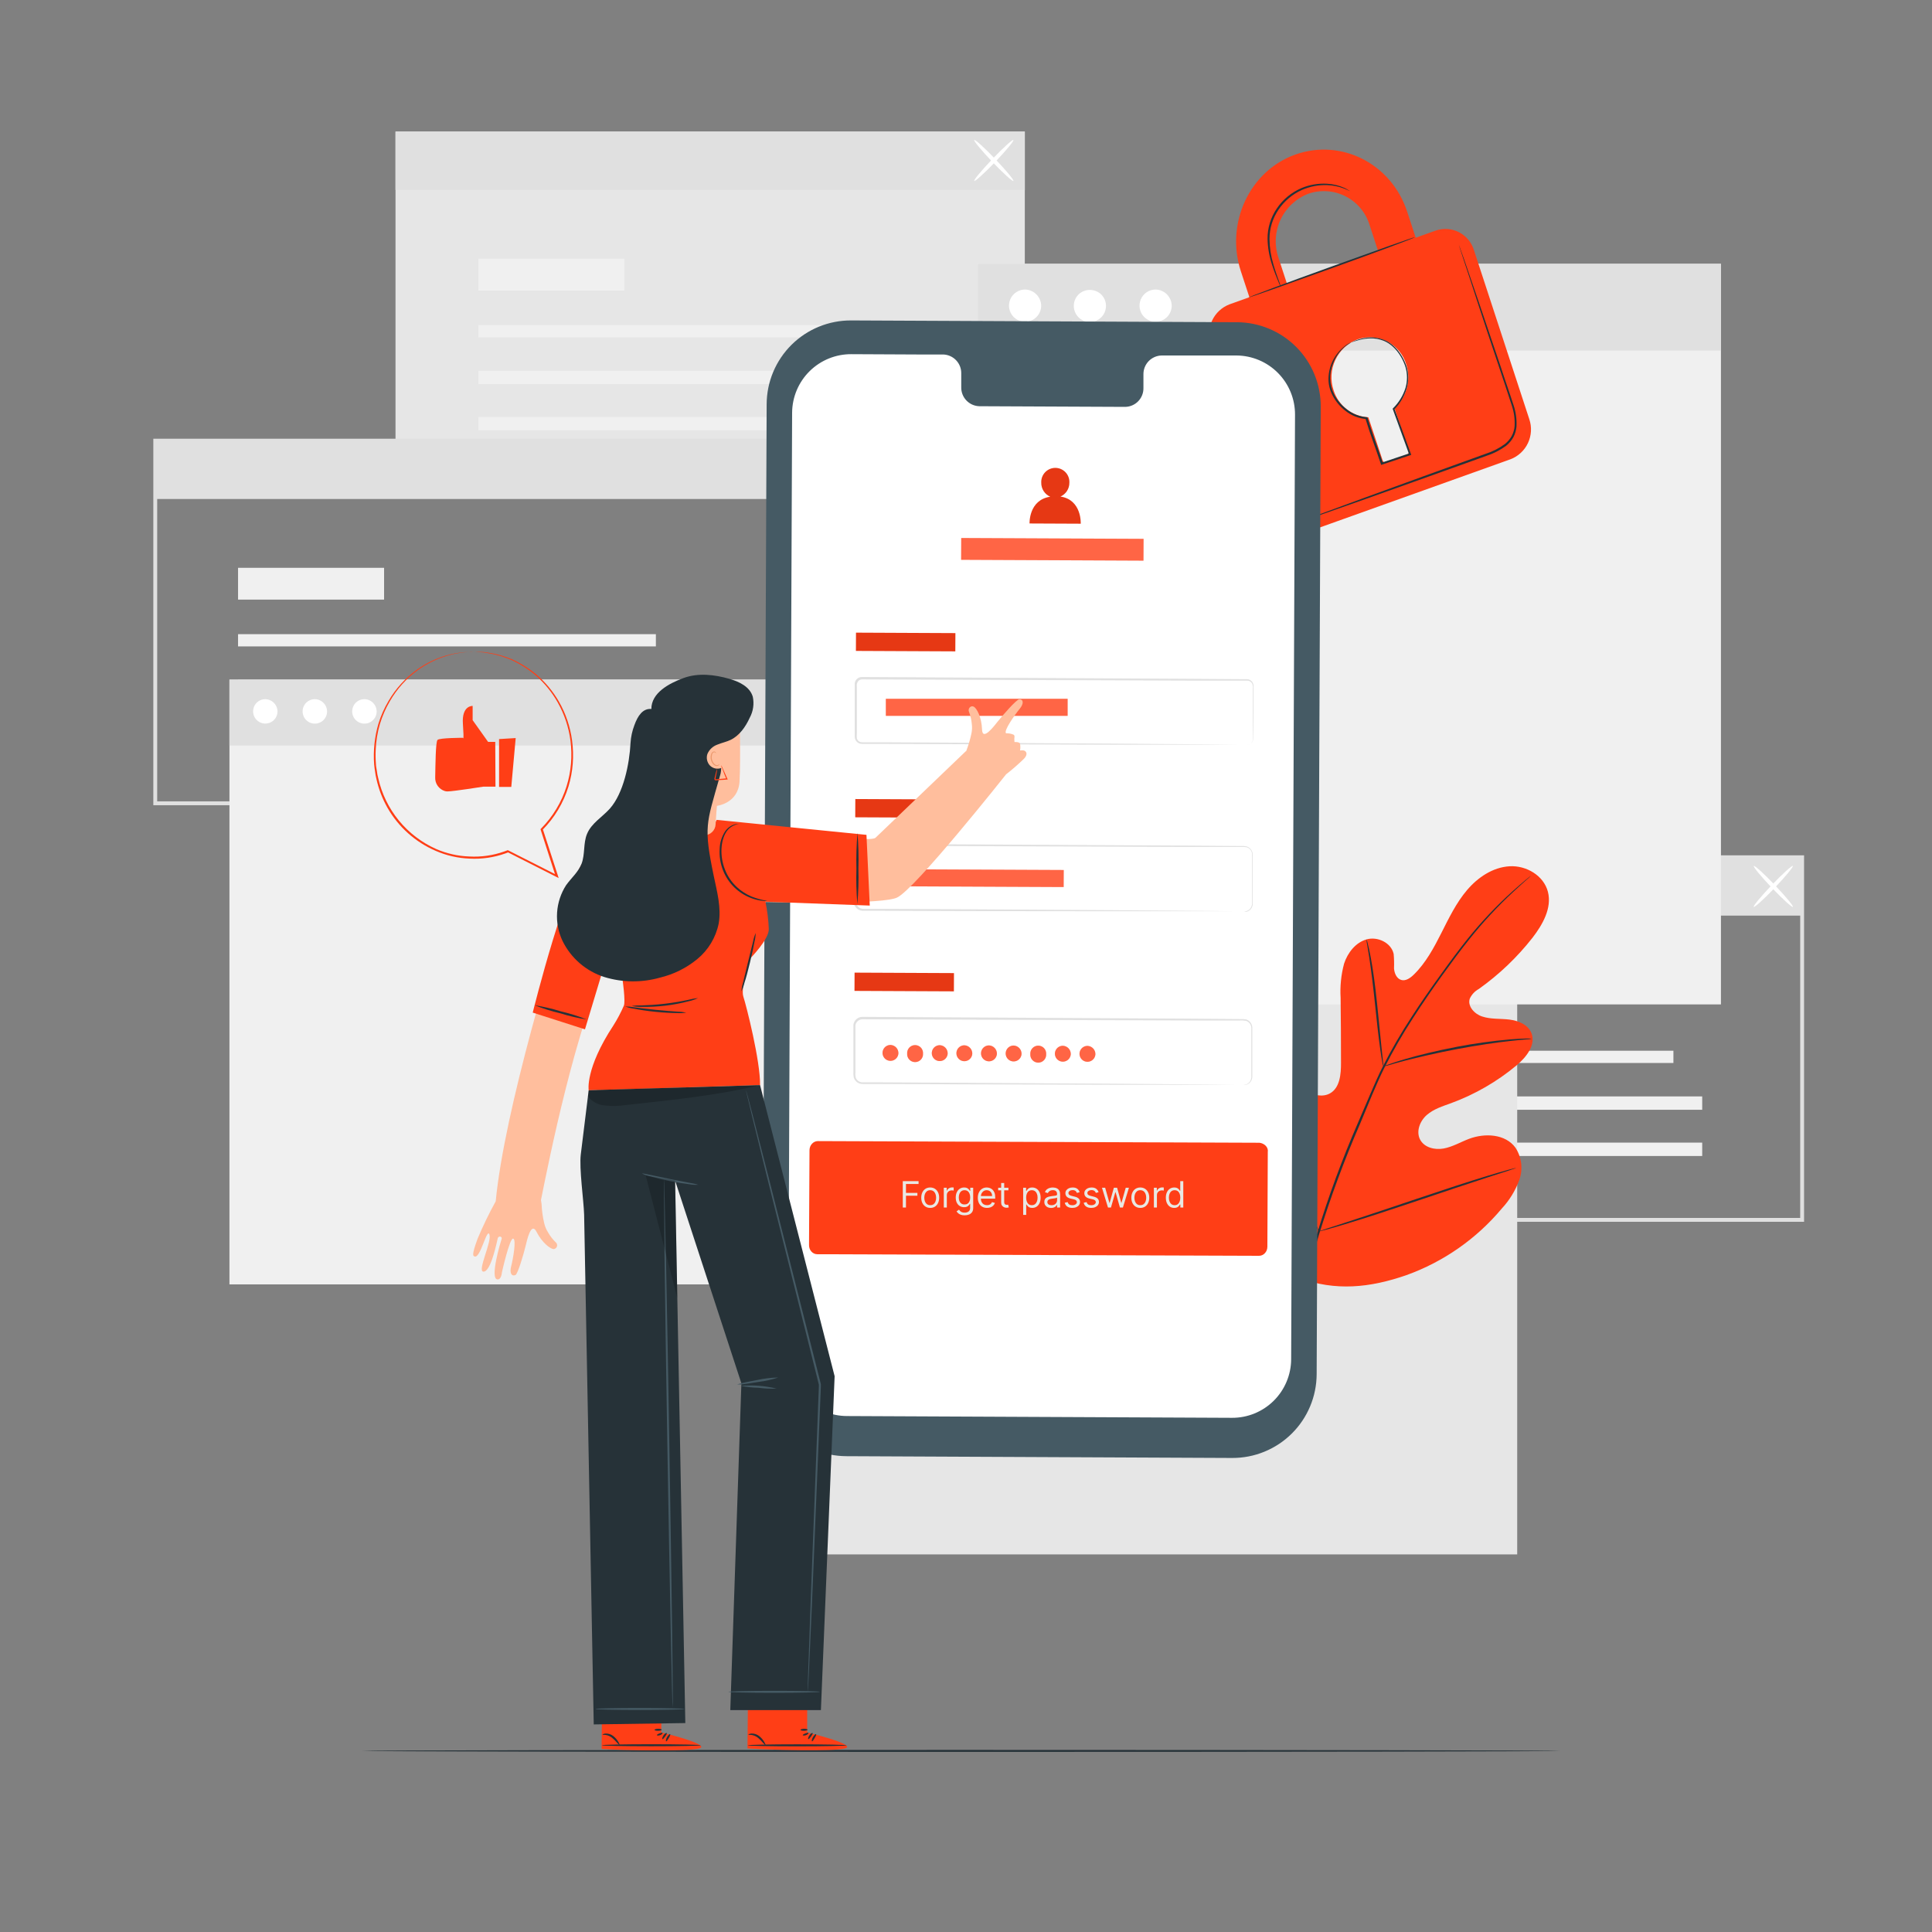 <svg width="320" height="320" viewBox="0 0 320 320" fill="none" xmlns="http://www.w3.org/2000/svg">
<rect x="0" y="0" width="320" height="320" fill="#808080" stroke="none"/>
<path d="M298.81 202.368H193.92V141.67H298.81V202.368ZM194.56 201.728H298.17V142.31H194.56V201.728Z" fill="#E0E0E0"/>
<path d="M277.171 174.035H207.968V176.064H277.171V174.035Z" fill="#F0F0F0"/>
<path d="M281.939 181.6H207.968V183.814H281.939V181.6Z" fill="#F0F0F0"/>
<path d="M281.939 189.254H207.968V191.469H281.939V189.254Z" fill="#F0F0F0"/>
<path d="M232.154 163.046H207.968V168.314H232.154V163.046Z" fill="#F0F0F0"/>
<path d="M298.49 141.99H194.259V151.654H298.49V141.99Z" fill="#E0E0E0"/>
<path d="M290.47 150.208C290.336 150.08 291.68 148.461 293.466 146.592C295.251 144.723 296.819 143.309 296.947 143.43C297.075 143.552 295.738 145.178 293.952 147.053C292.166 148.928 290.598 150.336 290.47 150.208Z" fill="white"/>
<path d="M296.96 150.208C296.832 150.336 295.27 148.928 293.478 147.053C291.686 145.178 290.349 143.558 290.483 143.43C290.618 143.302 292.173 144.71 293.965 146.592C295.757 148.474 297.082 150.08 296.96 150.208Z" fill="white"/>
<path d="M169.741 21.792H65.51V81.856H169.741V21.792Z" fill="#E6E6E6"/>
<path d="M148.429 53.843H79.226V55.872H148.429V53.843Z" fill="#F0F0F0"/>
<path d="M153.197 61.408H79.226V63.622H153.197V61.408Z" fill="#F0F0F0"/>
<path d="M153.197 69.062H79.226V71.277H153.197V69.062Z" fill="#F0F0F0"/>
<path d="M103.411 42.854H79.226V48.122H103.411V42.854Z" fill="#F0F0F0"/>
<path d="M169.741 21.792H65.51V31.456H169.741V21.792Z" fill="#E0E0E0"/>
<path d="M161.369 29.965C161.235 29.843 162.579 28.218 164.365 26.349C166.15 24.48 167.718 23.066 167.846 23.194C167.974 23.322 166.637 24.941 164.851 26.81C163.065 28.678 161.497 30.08 161.369 29.965Z" fill="white"/>
<path d="M167.846 29.965C167.718 30.093 166.157 28.685 164.365 26.81C162.573 24.934 161.235 23.322 161.37 23.194C161.504 23.066 163.059 24.474 164.851 26.349C166.643 28.224 167.981 29.843 167.846 29.965Z" fill="white"/>
<path d="M130.266 133.37H25.395V72.666H130.266V133.37ZM26.035 132.73H129.626V73.306H26.035V132.73Z" fill="#E0E0E0"/>
<path d="M108.633 105.037H39.43V107.066H108.633V105.037Z" fill="#F0F0F0"/>
<path d="M113.401 112.602H39.43V114.816H113.401V112.602Z" fill="#F0F0F0"/>
<path d="M113.401 120.256H39.43V122.47H113.401V120.256Z" fill="#F0F0F0"/>
<path d="M63.616 94.048H39.43V99.315H63.616V94.048Z" fill="#F0F0F0"/>
<path d="M129.945 72.986H25.715V82.65H129.945V72.986Z" fill="#E0E0E0"/>
<path d="M251.296 147.277H128.224V257.459H251.296V147.277Z" fill="#E6E6E6"/>
<path d="M134.413 112.57H38.003V212.736H134.413V112.57Z" fill="#F0F0F0"/>
<path d="M134.413 112.57H38.003V123.482H134.413V112.57Z" fill="#E0E0E0"/>
<path d="M45.965 117.914C45.947 118.309 45.814 118.691 45.581 119.012C45.349 119.332 45.027 119.578 44.656 119.717C44.285 119.856 43.882 119.884 43.496 119.796C43.109 119.708 42.758 119.509 42.484 119.223C42.21 118.937 42.026 118.576 41.955 118.187C41.884 117.797 41.929 117.395 42.084 117.031C42.239 116.666 42.498 116.356 42.829 116.137C43.159 115.919 43.546 115.802 43.942 115.802C44.49 115.815 45.01 116.045 45.389 116.44C45.768 116.836 45.975 117.366 45.965 117.914Z" fill="white"/>
<path d="M54.176 117.914C54.16 118.311 54.027 118.695 53.794 119.018C53.561 119.34 53.238 119.587 52.866 119.728C52.494 119.869 52.089 119.897 51.7 119.809C51.312 119.721 50.959 119.521 50.684 119.234C50.408 118.946 50.224 118.584 50.153 118.193C50.081 117.801 50.127 117.397 50.284 117.032C50.441 116.666 50.701 116.354 51.034 116.135C51.366 115.917 51.756 115.801 52.154 115.802C52.701 115.815 53.221 116.045 53.6 116.44C53.979 116.836 54.186 117.366 54.176 117.914Z" fill="white"/>
<path d="M62.387 117.914C62.371 118.311 62.238 118.695 62.005 119.018C61.772 119.34 61.45 119.587 61.077 119.728C60.705 119.869 60.3 119.897 59.912 119.809C59.524 119.721 59.17 119.521 58.895 119.234C58.62 118.946 58.435 118.584 58.364 118.193C58.293 117.801 58.339 117.397 58.495 117.032C58.652 116.666 58.913 116.354 59.245 116.135C59.578 115.917 59.967 115.801 60.365 115.802C60.913 115.815 61.433 116.045 61.812 116.44C62.191 116.836 62.398 117.366 62.387 117.914Z" fill="white"/>
<path d="M285.043 43.699H161.971V166.362H285.043V43.699Z" fill="#F0F0F0"/>
<path d="M285.043 43.699H161.971V58.067H285.043V43.699Z" fill="#E0E0E0"/>
<path d="M172.454 50.739C172.432 51.261 172.256 51.766 171.95 52.189C171.643 52.613 171.219 52.937 170.73 53.121C170.24 53.306 169.708 53.342 169.198 53.227C168.688 53.111 168.223 52.848 167.862 52.471C167.5 52.093 167.257 51.618 167.163 51.104C167.069 50.589 167.128 50.059 167.333 49.578C167.538 49.097 167.88 48.687 168.316 48.398C168.752 48.11 169.263 47.956 169.786 47.955C170.508 47.972 171.195 48.274 171.695 48.796C172.195 49.318 172.468 50.017 172.454 50.739Z" fill="white"/>
<path d="M182.483 48.858C182.838 49.243 183.071 49.724 183.155 50.241C183.238 50.758 183.167 51.288 182.951 51.766C182.735 52.243 182.384 52.646 181.94 52.925C181.497 53.204 180.981 53.346 180.458 53.334C179.934 53.321 179.426 53.155 178.996 52.856C178.566 52.557 178.233 52.138 178.04 51.651C177.846 51.164 177.8 50.632 177.908 50.119C178.015 49.606 178.271 49.136 178.643 48.768C179.165 48.272 179.862 48.002 180.582 48.019C181.301 48.036 181.985 48.337 182.483 48.858Z" fill="white"/>
<path d="M194.074 50.739C194.051 51.261 193.875 51.766 193.569 52.189C193.262 52.613 192.838 52.937 192.349 53.121C191.86 53.306 191.327 53.342 190.817 53.227C190.307 53.111 189.842 52.848 189.481 52.471C189.119 52.093 188.876 51.618 188.782 51.104C188.688 50.589 188.747 50.059 188.952 49.578C189.157 49.097 189.499 48.687 189.935 48.398C190.371 48.11 190.882 47.956 191.405 47.955C192.127 47.972 192.814 48.274 193.314 48.796C193.814 49.318 194.087 50.017 194.074 50.739Z" fill="white"/>
<path d="M258.458 290.003C258.458 290.093 214.016 290.17 159.213 290.17C104.41 290.17 59.949 290.093 59.949 290.003C59.949 289.914 104.384 289.837 159.213 289.837C214.042 289.837 258.458 289.92 258.458 290.003Z" fill="#263238"/>
<path d="M215.155 211.654C205.267 204.749 203.027 191.93 203.418 180.403C203.482 178.483 203.27 176.448 204.186 174.765C205.101 173.082 207.238 171.923 208.96 172.73C210.387 173.402 211.008 175.066 211.808 176.442C212.875 178.274 214.44 179.768 216.32 180.749C217.542 181.389 219.059 181.773 220.269 181.107C221.933 180.192 222.125 177.907 222.112 175.987C222.112 172.416 222.091 168.849 222.048 165.286C221.933 163.373 222.127 161.454 222.624 159.603C223.219 157.786 224.544 156.102 226.355 155.59C228.166 155.078 230.426 156.134 230.835 158.003C230.906 158.795 230.925 159.59 230.893 160.384C230.944 161.184 231.315 162.061 232.064 162.304C232.813 162.547 233.594 161.99 234.17 161.427C236.141 159.507 237.485 157.005 238.733 154.534C239.981 152.064 241.203 149.523 242.995 147.418C244.787 145.312 247.264 143.642 250.035 143.482C252.806 143.322 255.693 145.024 256.384 147.712C257.075 150.4 255.507 153.146 253.824 155.328C251.284 158.568 248.29 161.424 244.934 163.808C244.279 164.166 243.757 164.724 243.443 165.402C243.027 166.682 244.237 167.962 245.498 168.365C246.925 168.838 248.474 168.691 249.978 168.87C251.482 169.05 253.082 169.702 253.651 171.11C254.432 173.069 252.794 175.117 251.187 176.461C247.962 179.149 244.299 181.264 240.358 182.714C238.95 183.226 237.472 183.68 236.333 184.666C235.194 185.651 234.515 187.373 235.2 188.723C235.885 190.074 237.645 190.502 239.123 190.227C240.602 189.952 241.914 189.158 243.322 188.627C245.952 187.635 249.344 187.814 251.002 190.086C251.515 190.869 251.84 191.76 251.951 192.69C252.062 193.619 251.956 194.562 251.642 195.443C251.001 197.198 250.015 198.806 248.742 200.173C244.551 205.181 239.104 208.986 232.96 211.2C226.861 213.312 221.21 213.888 215.149 211.667" fill="#FF3E16"/>
<path d="M253.568 145.062C253.568 145.062 253.51 145.126 253.382 145.242L252.813 145.747C252.314 146.195 251.578 146.848 250.65 147.712C248.019 150.155 245.575 152.793 243.341 155.603C241.914 157.376 240.435 159.386 238.861 161.568C237.286 163.75 235.661 166.106 234.048 168.608C232.329 171.247 230.754 173.977 229.331 176.787C228.589 178.253 227.936 179.782 227.264 181.344L225.28 186.112C222.665 192.118 220.387 198.265 218.458 204.525C216.903 209.647 215.832 214.903 215.258 220.224C214.885 223.815 214.825 227.432 215.078 231.034C215.181 232.314 215.277 233.293 215.366 233.958C215.405 234.278 215.43 234.534 215.456 234.72V234.982C215.428 234.899 215.409 234.813 215.398 234.726C215.366 234.541 215.328 234.291 215.277 233.971C215.162 233.331 215.04 232.32 214.925 231.04C214.616 227.432 214.637 223.803 214.989 220.198C215.528 214.854 216.576 209.574 218.118 204.429C220.032 198.151 222.303 191.989 224.922 185.971L226.957 181.222C227.629 179.667 228.288 178.125 229.037 176.653C230.469 173.834 232.057 171.097 233.792 168.454C235.43 165.894 237.082 163.578 238.637 161.414C240.192 159.251 241.696 157.229 243.117 155.462C245.374 152.659 247.85 150.04 250.522 147.629C251.469 146.778 252.224 146.138 252.736 145.709L253.331 145.229C253.404 145.165 253.484 145.11 253.568 145.062Z" fill="#263238"/>
<path d="M229.12 176.64C229.03 176.376 228.967 176.104 228.934 175.827C228.832 175.296 228.717 174.547 228.582 173.574C228.307 171.654 228.026 169.024 227.725 166.112C227.424 163.2 227.085 160.563 226.803 158.662C226.656 157.715 226.528 156.954 226.438 156.422C226.368 156.151 226.332 155.871 226.33 155.59C226.44 155.847 226.519 156.115 226.566 156.39C226.707 156.915 226.867 157.67 227.046 158.624C227.411 160.544 227.77 163.155 228.07 166.074C228.371 168.992 228.627 171.552 228.826 173.542C228.922 174.438 229.005 175.2 229.069 175.808C229.119 176.082 229.136 176.362 229.12 176.64Z" fill="#263238"/>
<path d="M253.747 172.045C253.436 172.113 253.119 172.151 252.8 172.16C252.16 172.218 251.251 172.294 250.125 172.422C247.872 172.666 244.774 173.114 241.376 173.754C237.978 174.394 234.925 175.117 232.73 175.674C231.635 175.955 230.752 176.211 230.17 176.384C229.859 176.495 229.537 176.572 229.21 176.614C229.505 176.466 229.814 176.344 230.131 176.25C230.733 176.038 231.603 175.744 232.691 175.43C234.874 174.79 237.926 174.029 241.338 173.376C244.227 172.823 247.143 172.418 250.074 172.16C251.206 172.064 252.122 172.026 252.762 172.013C253.09 171.99 253.421 172.001 253.747 172.045Z" fill="#263238"/>
<path d="M218.432 203.981C218.364 203.888 218.308 203.787 218.266 203.68L217.843 202.79C217.478 202.016 216.986 200.87 216.397 199.469C215.206 196.653 213.69 192.71 212.077 188.333C210.464 183.955 208.979 180.013 207.853 177.165C207.302 175.782 206.848 174.65 206.509 173.805L206.15 172.89C206.101 172.784 206.066 172.672 206.048 172.557C206.116 172.649 206.172 172.751 206.214 172.858L206.637 173.747C206.995 174.522 207.494 175.667 208.083 177.069C209.274 179.885 210.79 183.827 212.403 188.205C214.016 192.582 215.501 196.525 216.627 199.373C217.178 200.755 217.632 201.888 217.965 202.733C218.112 203.098 218.234 203.373 218.33 203.648C218.379 203.754 218.414 203.866 218.432 203.981Z" fill="#263238"/>
<path d="M251.123 193.44C251.021 193.499 250.911 193.544 250.797 193.574L249.85 193.894L246.349 195.027C243.392 195.987 239.309 197.357 234.829 198.867C230.349 200.378 226.246 201.722 223.27 202.618C221.786 203.072 220.576 203.418 219.738 203.648L218.771 203.898C218.659 203.933 218.543 203.957 218.426 203.968C218.528 203.909 218.638 203.864 218.752 203.834L219.699 203.514L223.2 202.381C226.157 201.421 230.24 200.051 234.72 198.541C239.2 197.03 243.296 195.686 246.272 194.79C247.763 194.336 248.966 193.99 249.811 193.76L250.778 193.51C250.89 193.475 251.006 193.451 251.123 193.44Z" fill="#263238"/>
<path d="M237.786 38.195L234.49 39.373L233.075 35.066C230.477 27.123 222.195 22.906 214.586 25.587C206.976 28.269 202.925 36.979 205.523 44.922L206.938 49.229L203.629 50.413C202.367 50.902 201.342 51.859 200.768 53.084C200.193 54.309 200.113 55.709 200.544 56.992L209.715 85.018C209.906 85.653 210.222 86.243 210.645 86.754C211.068 87.264 211.589 87.684 212.178 87.989C212.766 88.294 213.41 88.478 214.071 88.529C214.732 88.581 215.397 88.499 216.026 88.288L250.182 76.07C251.461 75.582 252.5 74.617 253.081 73.378C253.662 72.139 253.741 70.723 253.299 69.427L244.122 41.402C243.926 40.768 243.605 40.181 243.178 39.674C242.751 39.168 242.226 38.752 241.634 38.453C241.043 38.154 240.397 37.977 239.736 37.932C239.075 37.888 238.412 37.977 237.786 38.195ZM211.75 42.675C211.05 40.61 211.176 38.354 212.101 36.379C213.027 34.405 214.681 32.865 216.717 32.083C217.722 31.739 218.786 31.601 219.846 31.678C220.905 31.754 221.939 32.043 222.884 32.527C223.83 33.012 224.668 33.682 225.349 34.497C226.03 35.313 226.54 36.257 226.848 37.274L228.256 41.581L213.158 46.982L211.75 42.675ZM230.95 67.546L233.293 74.701C233.336 74.844 233.322 74.999 233.254 75.132C233.186 75.266 233.069 75.368 232.928 75.418L229.645 76.589C229.514 76.625 229.374 76.609 229.255 76.545C229.136 76.48 229.046 76.372 229.005 76.243L226.643 69.12C225.341 69.049 224.092 68.582 223.062 67.781C222.033 66.981 221.272 65.885 220.883 64.64C220.327 62.995 220.428 61.197 221.167 59.625C221.905 58.053 223.223 56.827 224.845 56.205C225.645 55.931 226.493 55.822 227.337 55.883C228.181 55.944 229.004 56.174 229.757 56.56C230.51 56.945 231.178 57.479 231.721 58.128C232.263 58.778 232.669 59.529 232.915 60.339C233.327 61.603 233.361 62.961 233.013 64.244C232.665 65.527 231.951 66.681 230.957 67.565L230.95 67.546Z" fill="#FF3E16"/>
<path d="M234.342 39.296C234.342 39.386 228.23 41.683 220.627 44.416C213.024 47.149 206.822 49.344 206.79 49.28C206.758 49.216 212.902 46.899 220.512 44.16C228.122 41.421 234.31 39.213 234.342 39.296Z" fill="#263238"/>
<path d="M241.6 40.474C241.628 40.529 241.652 40.587 241.67 40.646C241.722 40.774 241.779 40.941 241.856 41.146C242.022 41.613 242.253 42.259 242.541 43.066L244.998 50.221C246.022 53.254 247.245 56.851 248.602 60.845C249.242 62.848 249.997 64.934 250.701 67.13C251.078 68.261 251.24 69.452 251.181 70.643C251.127 71.263 250.95 71.865 250.662 72.416C250.355 72.965 249.944 73.45 249.453 73.843C248.464 74.565 247.367 75.124 246.202 75.501L242.906 76.685L236.666 78.918L226.099 82.682L218.963 85.19L217.043 85.83L216.531 85.997C216.476 86.021 216.418 86.036 216.358 86.042C216.358 86.042 216.41 86.042 216.518 85.965L217.018 85.766L218.938 85.043L226.035 82.432L236.582 78.592L242.81 76.339L246.106 75.149C247.237 74.788 248.303 74.245 249.261 73.542C249.718 73.177 250.1 72.728 250.387 72.218C250.658 71.708 250.822 71.148 250.867 70.573C250.926 69.425 250.77 68.277 250.406 67.187C249.715 65.011 248.986 62.906 248.326 60.902C246.995 56.902 245.766 53.293 244.794 50.259C243.821 47.226 243.002 44.787 242.438 43.072C242.17 42.234 241.965 41.581 241.798 41.107L241.645 40.595C241.625 40.556 241.61 40.516 241.6 40.474Z" fill="#263238"/>
<path d="M223.578 31.648C223.578 31.648 223.238 31.482 222.611 31.226C221.717 30.882 220.772 30.692 219.814 30.662C218.395 30.614 216.983 30.88 215.68 31.443C214.095 32.144 212.74 33.278 211.77 34.714C210.793 36.146 210.269 37.838 210.266 39.571C210.279 40.992 210.494 42.403 210.906 43.763C211.238 44.928 211.584 45.856 211.814 46.502C211.95 46.831 212.062 47.169 212.147 47.514C211.965 47.207 211.813 46.883 211.693 46.547C211.43 45.907 211.053 44.998 210.682 43.827C210.226 42.453 209.978 41.019 209.946 39.571C209.929 37.772 210.465 36.012 211.482 34.528C212.485 33.039 213.896 31.871 215.546 31.162C216.89 30.596 218.346 30.346 219.802 30.432C220.78 30.482 221.74 30.71 222.637 31.104C222.876 31.215 223.107 31.343 223.328 31.488C223.419 31.528 223.503 31.582 223.578 31.648Z" fill="#263238"/>
<path d="M223.872 56.691C223.974 56.629 224.081 56.576 224.192 56.531C224.512 56.387 224.844 56.269 225.184 56.179C225.723 56.02 226.28 55.925 226.842 55.898C227.606 55.856 228.37 55.972 229.088 56.237C230.726 56.813 232.23 58.483 232.973 60.717C233.329 61.916 233.329 63.192 232.973 64.39C232.578 65.691 231.87 66.876 230.912 67.84L230.95 67.667C231.802 70.003 232.73 72.538 233.69 75.181L233.747 75.341L233.587 75.398L232.122 75.885L228.922 76.954L228.762 77.005L228.71 76.845C227.834 74.195 226.874 71.725 226.15 69.299L226.291 69.408C225.04 69.304 223.847 68.835 222.861 68.058C221.968 67.37 221.237 66.497 220.717 65.498C220.248 64.612 220.014 63.62 220.038 62.618C220.068 61.593 220.324 60.588 220.787 59.674C221.251 58.76 221.911 57.96 222.72 57.331C223.053 57.061 223.427 56.845 223.827 56.691C223.466 56.906 223.115 57.139 222.778 57.389C221.889 58.141 221.208 59.108 220.8 60.198C220.45 61.021 220.286 61.91 220.32 62.803C220.355 63.696 220.586 64.57 220.998 65.363C221.51 66.324 222.224 67.163 223.091 67.821C224.032 68.559 225.169 69.004 226.362 69.101H226.47L226.502 69.197C227.206 71.578 228.173 74.067 229.062 76.73L228.851 76.627L232.051 75.558L233.51 75.066L233.408 75.283C232.454 72.64 231.533 70.099 230.688 67.763V67.667L230.765 67.59C231.695 66.666 232.389 65.531 232.787 64.282C233.127 63.135 233.127 61.915 232.787 60.768C232.09 58.618 230.65 56.986 229.088 56.41C228.397 56.143 227.659 56.019 226.918 56.045C226.366 56.057 225.816 56.133 225.28 56.269C224.326 56.506 223.878 56.723 223.872 56.691Z" fill="#263238"/>
<path d="M204.09 241.485L140.16 241.19C136.468 241.17 132.935 239.685 130.337 237.062C127.739 234.439 126.289 230.892 126.304 227.2L126.982 66.938C126.99 65.109 127.358 63.299 128.065 61.612C128.773 59.925 129.805 58.394 131.105 57.107C132.404 55.819 133.944 54.801 135.637 54.109C137.331 53.417 139.144 53.066 140.973 53.075L204.896 53.37C208.588 53.388 212.121 54.871 214.721 57.493C217.32 60.115 218.772 63.662 218.758 67.354L218.08 227.61C218.072 229.439 217.705 231.25 216.997 232.937C216.29 234.625 215.258 236.156 213.958 237.445C212.659 238.733 211.119 239.753 209.426 240.446C207.733 241.139 205.919 241.492 204.09 241.485Z" fill="#455A64"/>
<path d="M204.8 58.88H192.41C192.005 58.888 191.606 58.975 191.236 59.136C190.865 59.298 190.53 59.531 190.249 59.822C189.969 60.113 189.749 60.457 189.601 60.834C189.453 61.21 189.381 61.612 189.389 62.016V64.262C189.396 64.666 189.324 65.068 189.176 65.444C189.029 65.82 188.808 66.163 188.528 66.454C188.247 66.745 187.912 66.977 187.541 67.138C187.171 67.299 186.772 67.385 186.368 67.392L162.214 67.283C161.397 67.261 160.622 66.916 160.059 66.323C159.497 65.731 159.192 64.939 159.213 64.122V61.875C159.233 61.059 158.93 60.268 158.368 59.676C157.807 59.083 157.033 58.737 156.218 58.714H151.859L141.011 58.662C138.431 58.647 135.95 59.655 134.111 61.465C132.272 63.275 131.225 65.74 131.2 68.32L130.56 224.749C130.554 226.029 130.8 227.297 131.285 228.482C131.769 229.667 132.482 230.745 133.383 231.654C134.284 232.564 135.355 233.286 136.536 233.782C137.716 234.277 138.982 234.535 140.262 234.541L204.058 234.835C205.338 234.841 206.608 234.595 207.793 234.11C208.979 233.625 210.058 232.912 210.968 232.01C211.877 231.109 212.601 230.037 213.096 228.856C213.592 227.674 213.85 226.407 213.856 225.126L214.496 68.698C214.511 66.11 213.499 63.623 211.68 61.782C209.862 59.941 207.387 58.897 204.8 58.88Z" fill="white"/>
<path d="M208.526 208L135.362 207.74C134.602 207.74 133.99 207.059 134 206.232L134.079 190.508C134.079 189.697 134.701 189 135.461 189L208.624 189.276C209.045 189.336 209.422 189.527 209.676 189.809C209.93 190.092 210.041 190.444 209.986 190.792L209.917 206.5C209.917 207.335 209.286 208.008 208.526 208Z" fill="#FF3E16"/>
<path d="M149.528 200V195.636H152.145V196.105H150.057V197.58H151.949V198.048H150.057V200H149.528ZM154.071 200.068C153.776 200.068 153.516 199.998 153.293 199.857C153.072 199.717 152.898 199.52 152.773 199.267C152.65 199.014 152.588 198.719 152.588 198.381C152.588 198.04 152.65 197.742 152.773 197.488C152.898 197.234 153.072 197.036 153.293 196.896C153.516 196.755 153.776 196.685 154.071 196.685C154.366 196.685 154.625 196.755 154.847 196.896C155.07 197.036 155.243 197.234 155.366 197.488C155.491 197.742 155.554 198.04 155.554 198.381C155.554 198.719 155.491 199.014 155.366 199.267C155.243 199.52 155.07 199.717 154.847 199.857C154.625 199.998 154.366 200.068 154.071 200.068ZM154.071 199.616C154.295 199.616 154.48 199.559 154.625 199.444C154.77 199.329 154.877 199.178 154.947 198.99C155.016 198.803 155.051 198.599 155.051 198.381C155.051 198.162 155.016 197.958 154.947 197.769C154.877 197.58 154.77 197.428 154.625 197.311C154.48 197.195 154.295 197.136 154.071 197.136C153.847 197.136 153.662 197.195 153.517 197.311C153.372 197.428 153.265 197.58 153.195 197.769C153.126 197.958 153.091 198.162 153.091 198.381C153.091 198.599 153.126 198.803 153.195 198.99C153.265 199.178 153.372 199.329 153.517 199.444C153.662 199.559 153.847 199.616 154.071 199.616ZM156.322 200V196.727H156.807V197.222H156.841C156.901 197.06 157.009 196.928 157.165 196.827C157.322 196.727 157.498 196.676 157.694 196.676C157.731 196.676 157.777 196.677 157.832 196.678C157.888 196.68 157.93 196.682 157.958 196.685V197.196C157.941 197.192 157.902 197.185 157.841 197.177C157.781 197.167 157.718 197.162 157.651 197.162C157.492 197.162 157.35 197.195 157.225 197.262C157.101 197.327 157.003 197.418 156.931 197.535C156.86 197.65 156.824 197.781 156.824 197.929V200H156.322ZM159.775 201.295C159.532 201.295 159.324 201.264 159.149 201.202C158.974 201.141 158.829 201.06 158.712 200.959C158.597 200.859 158.506 200.753 158.437 200.639L158.838 200.358C158.883 200.418 158.941 200.486 159.01 200.562C159.08 200.641 159.175 200.708 159.296 200.765C159.418 200.823 159.578 200.852 159.775 200.852C160.04 200.852 160.258 200.788 160.43 200.661C160.601 200.533 160.687 200.332 160.687 200.06V199.395H160.645C160.608 199.455 160.555 199.528 160.487 199.616C160.42 199.703 160.324 199.781 160.197 199.849C160.072 199.915 159.903 199.949 159.69 199.949C159.426 199.949 159.189 199.886 158.979 199.761C158.77 199.636 158.604 199.455 158.482 199.216C158.361 198.977 158.301 198.687 158.301 198.347C158.301 198.011 158.36 197.719 158.478 197.471C158.596 197.221 158.76 197.028 158.97 196.891C159.18 196.754 159.423 196.685 159.699 196.685C159.912 196.685 160.081 196.72 160.206 196.791C160.332 196.861 160.429 196.94 160.496 197.03C160.564 197.118 160.616 197.19 160.653 197.247H160.704V196.727H161.19V200.094C161.19 200.375 161.126 200.604 160.998 200.78C160.872 200.957 160.702 201.087 160.487 201.17C160.274 201.254 160.037 201.295 159.775 201.295ZM159.758 199.497C159.96 199.497 160.131 199.451 160.27 199.359C160.409 199.266 160.515 199.134 160.587 198.96C160.66 198.787 160.696 198.58 160.696 198.338C160.696 198.102 160.66 197.894 160.589 197.714C160.518 197.533 160.413 197.392 160.274 197.29C160.135 197.187 159.963 197.136 159.758 197.136C159.545 197.136 159.368 197.19 159.226 197.298C159.085 197.406 158.979 197.551 158.908 197.733C158.839 197.915 158.804 198.116 158.804 198.338C158.804 198.565 158.839 198.766 158.91 198.941C158.983 199.114 159.089 199.251 159.23 199.35C159.372 199.448 159.548 199.497 159.758 199.497ZM163.483 200.068C163.167 200.068 162.895 199.999 162.667 199.859C162.439 199.719 162.264 199.523 162.14 199.271C162.018 199.018 161.957 198.724 161.957 198.389C161.957 198.054 162.018 197.759 162.14 197.503C162.264 197.246 162.436 197.045 162.656 196.902C162.878 196.757 163.136 196.685 163.432 196.685C163.602 196.685 163.77 196.713 163.937 196.77C164.103 196.827 164.254 196.919 164.39 197.047C164.527 197.173 164.635 197.341 164.716 197.55C164.797 197.759 164.838 198.016 164.838 198.321V198.534H162.315V198.099H164.327C164.327 197.915 164.29 197.75 164.216 197.605C164.143 197.46 164.04 197.346 163.905 197.262C163.771 197.178 163.613 197.136 163.432 197.136C163.231 197.136 163.058 197.186 162.912 197.286C162.767 197.384 162.655 197.511 162.577 197.669C162.499 197.827 162.46 197.996 162.46 198.176V198.466C162.46 198.713 162.503 198.923 162.588 199.094C162.675 199.265 162.795 199.395 162.948 199.484C163.101 199.572 163.28 199.616 163.483 199.616C163.615 199.616 163.734 199.598 163.841 199.561C163.949 199.523 164.042 199.466 164.12 199.391C164.198 199.314 164.258 199.219 164.301 199.105L164.787 199.241C164.736 199.406 164.65 199.551 164.529 199.676C164.408 199.8 164.259 199.896 164.081 199.966C163.904 200.034 163.704 200.068 163.483 200.068ZM167.026 196.727V197.153H165.33V196.727H167.026ZM165.824 195.943H166.327V199.062C166.327 199.205 166.348 199.311 166.389 199.382C166.432 199.452 166.486 199.499 166.551 199.523C166.618 199.545 166.688 199.557 166.762 199.557C166.817 199.557 166.863 199.554 166.898 199.548C166.934 199.541 166.962 199.536 166.983 199.531L167.086 199.983C167.052 199.996 167.004 200.009 166.943 200.021C166.882 200.036 166.805 200.043 166.711 200.043C166.569 200.043 166.43 200.012 166.293 199.951C166.158 199.89 166.046 199.797 165.956 199.672C165.868 199.547 165.824 199.389 165.824 199.199V195.943ZM169.47 201.227V196.727H169.956V197.247H170.015C170.052 197.19 170.104 197.118 170.169 197.03C170.236 196.94 170.331 196.861 170.454 196.791C170.579 196.72 170.748 196.685 170.961 196.685C171.237 196.685 171.48 196.754 171.69 196.891C171.9 197.029 172.064 197.224 172.182 197.477C172.3 197.73 172.359 198.028 172.359 198.372C172.359 198.719 172.3 199.019 172.182 199.273C172.064 199.526 171.901 199.722 171.692 199.862C171.483 199.999 171.243 200.068 170.97 200.068C170.76 200.068 170.591 200.033 170.465 199.964C170.339 199.893 170.241 199.812 170.173 199.723C170.105 199.632 170.052 199.557 170.015 199.497H169.973V201.227H169.47ZM169.964 198.364C169.964 198.611 170.001 198.829 170.073 199.018C170.145 199.205 170.251 199.352 170.39 199.459C170.53 199.564 170.7 199.616 170.902 199.616C171.112 199.616 171.287 199.561 171.428 199.45C171.57 199.338 171.677 199.187 171.748 198.999C171.82 198.808 171.856 198.597 171.856 198.364C171.856 198.134 171.821 197.926 171.75 197.741C171.68 197.555 171.574 197.408 171.432 197.3C171.292 197.191 171.115 197.136 170.902 197.136C170.697 197.136 170.525 197.188 170.386 197.292C170.247 197.394 170.142 197.538 170.071 197.722C170 197.906 169.964 198.119 169.964 198.364ZM174.089 200.077C173.882 200.077 173.694 200.038 173.525 199.96C173.356 199.88 173.221 199.766 173.122 199.616C173.023 199.466 172.973 199.284 172.973 199.071C172.973 198.884 173.01 198.732 173.084 198.615C173.157 198.497 173.256 198.405 173.38 198.338C173.503 198.271 173.64 198.222 173.789 198.189C173.939 198.155 174.091 198.128 174.243 198.108C174.442 198.082 174.603 198.063 174.726 198.05C174.851 198.036 174.942 198.013 174.999 197.98C175.057 197.947 175.086 197.891 175.086 197.81V197.793C175.086 197.582 175.029 197.419 174.914 197.303C174.8 197.186 174.628 197.128 174.396 197.128C174.156 197.128 173.968 197.18 173.831 197.286C173.695 197.391 173.599 197.503 173.544 197.622L173.067 197.452C173.152 197.253 173.265 197.098 173.407 196.987C173.551 196.875 173.707 196.797 173.876 196.753C174.047 196.707 174.214 196.685 174.379 196.685C174.484 196.685 174.605 196.697 174.741 196.723C174.879 196.747 175.012 196.798 175.14 196.874C175.269 196.951 175.376 197.067 175.461 197.222C175.547 197.376 175.589 197.584 175.589 197.844V200H175.086V199.557H175.061C175.027 199.628 174.97 199.704 174.89 199.785C174.811 199.866 174.705 199.935 174.573 199.991C174.441 200.048 174.28 200.077 174.089 200.077ZM174.166 199.625C174.365 199.625 174.532 199.586 174.669 199.508C174.807 199.43 174.91 199.329 174.98 199.205C175.051 199.082 175.086 198.952 175.086 198.815V198.355C175.065 198.381 175.018 198.404 174.946 198.425C174.875 198.445 174.792 198.463 174.699 198.479C174.606 198.493 174.516 198.506 174.428 198.517C174.341 198.527 174.271 198.536 174.217 198.543C174.086 198.56 173.964 198.587 173.851 198.626C173.738 198.663 173.648 198.719 173.578 198.794C173.51 198.868 173.476 198.969 173.476 199.097C173.476 199.271 173.54 199.403 173.67 199.493C173.8 199.581 173.966 199.625 174.166 199.625ZM178.825 197.46L178.374 197.588C178.345 197.513 178.303 197.44 178.248 197.369C178.194 197.296 178.12 197.237 178.026 197.19C177.933 197.143 177.812 197.119 177.666 197.119C177.466 197.119 177.299 197.165 177.165 197.258C177.033 197.349 176.967 197.464 176.967 197.605C176.967 197.73 177.013 197.829 177.104 197.901C177.195 197.974 177.337 198.034 177.53 198.082L178.016 198.202C178.308 198.273 178.526 198.381 178.67 198.528C178.813 198.673 178.885 198.859 178.885 199.088C178.885 199.276 178.831 199.443 178.723 199.591C178.616 199.739 178.467 199.855 178.276 199.94C178.084 200.026 177.861 200.068 177.607 200.068C177.273 200.068 176.996 199.996 176.778 199.851C176.559 199.706 176.42 199.494 176.362 199.216L176.839 199.097C176.885 199.273 176.971 199.405 177.097 199.493C177.225 199.581 177.392 199.625 177.598 199.625C177.832 199.625 178.018 199.575 178.156 199.476C178.295 199.375 178.365 199.254 178.365 199.114C178.365 199 178.325 198.905 178.246 198.828C178.166 198.75 178.044 198.692 177.879 198.653L177.334 198.526C177.034 198.455 176.814 198.344 176.673 198.195C176.534 198.045 176.464 197.857 176.464 197.631C176.464 197.446 176.516 197.283 176.62 197.141C176.725 196.999 176.868 196.887 177.048 196.806C177.23 196.725 177.436 196.685 177.666 196.685C177.99 196.685 178.244 196.756 178.429 196.898C178.615 197.04 178.747 197.227 178.825 197.46ZM181.96 197.46L181.508 197.588C181.48 197.513 181.438 197.44 181.383 197.369C181.329 197.296 181.255 197.237 181.161 197.19C181.067 197.143 180.947 197.119 180.801 197.119C180.601 197.119 180.434 197.165 180.3 197.258C180.168 197.349 180.102 197.464 180.102 197.605C180.102 197.73 180.148 197.829 180.238 197.901C180.329 197.974 180.471 198.034 180.665 198.082L181.15 198.202C181.443 198.273 181.661 198.381 181.805 198.528C181.948 198.673 182.02 198.859 182.02 199.088C182.02 199.276 181.966 199.443 181.858 199.591C181.751 199.739 181.602 199.855 181.41 199.94C181.219 200.026 180.996 200.068 180.741 200.068C180.407 200.068 180.131 199.996 179.912 199.851C179.694 199.706 179.555 199.494 179.497 199.216L179.974 199.097C180.02 199.273 180.106 199.405 180.232 199.493C180.36 199.581 180.527 199.625 180.733 199.625C180.967 199.625 181.153 199.575 181.291 199.476C181.43 199.375 181.5 199.254 181.5 199.114C181.5 199 181.46 198.905 181.381 198.828C181.301 198.75 181.179 198.692 181.014 198.653L180.469 198.526C180.169 198.455 179.949 198.344 179.808 198.195C179.669 198.045 179.599 197.857 179.599 197.631C179.599 197.446 179.651 197.283 179.755 197.141C179.86 196.999 180.003 196.887 180.183 196.806C180.365 196.725 180.571 196.685 180.801 196.685C181.125 196.685 181.379 196.756 181.564 196.898C181.75 197.04 181.882 197.227 181.96 197.46ZM183.518 200L182.521 196.727H183.049L183.757 199.233H183.791L184.49 196.727H185.027L185.717 199.224H185.751L186.458 196.727H186.987L185.99 200H185.495L184.779 197.486H184.728L184.012 200H183.518ZM188.87 200.068C188.574 200.068 188.315 199.998 188.092 199.857C187.871 199.717 187.697 199.52 187.572 199.267C187.449 199.014 187.387 198.719 187.387 198.381C187.387 198.04 187.449 197.742 187.572 197.488C187.697 197.234 187.871 197.036 188.092 196.896C188.315 196.755 188.574 196.685 188.87 196.685C189.165 196.685 189.424 196.755 189.645 196.896C189.868 197.036 190.042 197.234 190.165 197.488C190.29 197.742 190.353 198.04 190.353 198.381C190.353 198.719 190.29 199.014 190.165 199.267C190.042 199.52 189.868 199.717 189.645 199.857C189.424 199.998 189.165 200.068 188.87 200.068ZM188.87 199.616C189.094 199.616 189.279 199.559 189.424 199.444C189.569 199.329 189.676 199.178 189.746 198.99C189.815 198.803 189.85 198.599 189.85 198.381C189.85 198.162 189.815 197.958 189.746 197.769C189.676 197.58 189.569 197.428 189.424 197.311C189.279 197.195 189.094 197.136 188.87 197.136C188.645 197.136 188.461 197.195 188.316 197.311C188.171 197.428 188.064 197.58 187.994 197.769C187.925 197.958 187.89 198.162 187.89 198.381C187.89 198.599 187.925 198.803 187.994 198.99C188.064 199.178 188.171 199.329 188.316 199.444C188.461 199.559 188.645 199.616 188.87 199.616ZM191.12 200V196.727H191.606V197.222H191.64C191.7 197.06 191.808 196.928 191.964 196.827C192.12 196.727 192.297 196.676 192.493 196.676C192.529 196.676 192.576 196.677 192.631 196.678C192.686 196.68 192.728 196.682 192.757 196.685V197.196C192.74 197.192 192.701 197.185 192.64 197.177C192.58 197.167 192.517 197.162 192.45 197.162C192.291 197.162 192.149 197.195 192.024 197.262C191.9 197.327 191.802 197.418 191.73 197.535C191.659 197.65 191.623 197.781 191.623 197.929V200H191.12ZM194.489 200.068C194.216 200.068 193.975 199.999 193.767 199.862C193.558 199.722 193.395 199.526 193.277 199.273C193.159 199.019 193.1 198.719 193.1 198.372C193.1 198.028 193.159 197.73 193.277 197.477C193.395 197.224 193.559 197.029 193.769 196.891C193.979 196.754 194.222 196.685 194.498 196.685C194.711 196.685 194.879 196.72 195.002 196.791C195.127 196.861 195.223 196.94 195.288 197.03C195.355 197.118 195.407 197.19 195.444 197.247H195.486V195.636H195.989V200H195.503V199.497H195.444C195.407 199.557 195.354 199.632 195.286 199.723C195.218 199.812 195.12 199.893 194.994 199.964C194.868 200.033 194.699 200.068 194.489 200.068ZM194.557 199.616C194.759 199.616 194.929 199.564 195.069 199.459C195.208 199.352 195.314 199.205 195.386 199.018C195.458 198.829 195.495 198.611 195.495 198.364C195.495 198.119 195.459 197.906 195.388 197.722C195.317 197.538 195.212 197.394 195.073 197.292C194.934 197.188 194.762 197.136 194.557 197.136C194.344 197.136 194.167 197.191 194.025 197.3C193.884 197.408 193.778 197.555 193.707 197.741C193.637 197.926 193.603 198.134 193.603 198.364C193.603 198.597 193.638 198.808 193.709 198.999C193.782 199.187 193.888 199.338 194.029 199.45C194.171 199.561 194.347 199.616 194.557 199.616Z" fill="#E8E8E3"/>
<path d="M158.243 104.864L141.782 104.789L141.768 107.81L158.229 107.885L158.243 104.864Z" fill="#FF3E16"/>
<path opacity="0.1" d="M158.243 104.864L141.782 104.789L141.768 107.81L158.229 107.885L158.243 104.864Z" fill="black"/>
<path d="M206.496 123.411C206.625 123.398 206.752 123.368 206.874 123.322C207.051 123.252 207.205 123.135 207.318 122.982C207.431 122.829 207.499 122.647 207.514 122.458C207.514 121.44 207.514 119.955 207.514 118.048C207.514 117.094 207.514 116.026 207.514 114.848C207.514 114.56 207.514 114.259 207.514 113.958C207.555 113.667 207.492 113.369 207.334 113.12C207.246 113 207.132 112.903 207 112.835C206.867 112.767 206.721 112.731 206.573 112.73H205.574H196.326L142.797 112.531C142.66 112.529 142.524 112.56 142.402 112.621C142.279 112.682 142.173 112.772 142.093 112.883C141.938 113.134 141.879 113.431 141.926 113.722C141.926 114.362 141.926 115.002 141.926 115.642C141.926 116.922 141.926 118.202 141.926 119.482C141.926 120.122 141.926 120.762 141.926 121.402C141.9 121.7 141.9 122 141.926 122.298C141.96 122.425 142.023 122.544 142.109 122.644C142.196 122.743 142.304 122.822 142.426 122.874C142.552 122.924 142.687 122.948 142.822 122.944H146.08L160.294 123.021L184.358 123.168L200.582 123.296L204.992 123.347H206.138C206.4 123.347 206.528 123.347 206.528 123.347H206.138H204.992H200.582H184.358L160.294 123.27L146.08 123.213H142.822C142.643 123.22 142.464 123.19 142.298 123.123C142.129 123.051 141.979 122.942 141.859 122.803C141.74 122.665 141.653 122.5 141.606 122.323C141.569 122.155 141.556 121.983 141.568 121.811V121.338C141.568 120.698 141.568 120.058 141.568 119.418C141.568 118.138 141.568 116.858 141.568 115.578C141.568 114.938 141.568 114.298 141.568 113.658C141.556 113.487 141.556 113.316 141.568 113.146C141.592 112.957 141.665 112.779 141.779 112.627C141.89 112.473 142.036 112.347 142.205 112.261C142.374 112.176 142.562 112.132 142.752 112.134L196.282 112.429L205.53 112.493H206.528C206.704 112.493 206.877 112.535 207.033 112.617C207.189 112.698 207.323 112.816 207.424 112.96C207.604 113.238 207.677 113.573 207.629 113.901C207.629 114.202 207.629 114.502 207.629 114.79C207.629 115.955 207.629 117.024 207.629 117.99C207.629 119.91 207.584 121.382 207.571 122.406C207.556 122.603 207.484 122.792 207.365 122.949C207.246 123.107 207.084 123.227 206.899 123.296C206.778 123.371 206.638 123.411 206.496 123.411Z" fill="#E0E0E0"/>
<path d="M176.832 115.744H146.726V118.566H176.832V115.744Z" fill="#FF3E16"/>
<path opacity="0.2" d="M176.832 115.744H146.726V118.566H176.832V115.744Z" fill="white"/>
<path d="M158.13 132.422L141.67 132.347L141.656 135.368L158.117 135.442L158.13 132.422Z" fill="#FF3E16"/>
<path opacity="0.1" d="M158.13 132.422L141.67 132.347L141.656 135.368L158.117 135.442L158.13 132.422Z" fill="black"/>
<path d="M206.08 150.97C206.209 150.954 206.337 150.93 206.464 150.899C206.643 150.842 206.807 150.748 206.946 150.622C207.085 150.496 207.196 150.342 207.27 150.17C207.371 149.911 207.411 149.633 207.386 149.357C207.386 149.05 207.386 148.717 207.386 148.346C207.386 147.603 207.386 146.758 207.386 145.786V141.722C207.416 141.427 207.351 141.131 207.2 140.877C207.042 140.616 206.794 140.422 206.502 140.333C206.184 140.276 205.859 140.259 205.536 140.282H196.326L142.982 140.083C142.695 140.084 142.418 140.189 142.203 140.378C141.988 140.568 141.848 140.829 141.811 141.114C141.811 141.722 141.811 142.394 141.811 143.034C141.811 144.314 141.811 145.594 141.811 146.874C141.811 147.514 141.811 148.154 141.811 148.794C141.787 149.093 141.8 149.394 141.85 149.69C141.929 149.949 142.094 150.174 142.317 150.33C142.553 150.48 142.831 150.551 143.11 150.534H144H145.85L160.013 150.605L183.994 150.752L200.16 150.88L204.557 150.931H205.702H206.086H205.702H204.557H200.16H183.994L160 150.906L145.837 150.854H143.053C142.707 150.875 142.363 150.783 142.074 150.592C141.782 150.39 141.57 150.094 141.472 149.754C141.415 149.428 141.397 149.097 141.421 148.768C141.421 148.128 141.421 147.488 141.421 146.848C141.421 145.568 141.421 144.288 141.421 143.008C141.421 142.368 141.421 141.728 141.421 141.088C141.467 140.722 141.646 140.386 141.923 140.142C142.2 139.898 142.556 139.763 142.925 139.763L196.269 140.058L205.478 140.128C205.821 140.107 206.166 140.131 206.502 140.198C206.835 140.307 207.115 140.535 207.29 140.838C207.455 141.12 207.527 141.447 207.494 141.773C207.494 142.074 207.494 142.368 207.494 142.662C207.494 143.821 207.494 144.883 207.494 145.862C207.494 146.842 207.494 147.667 207.494 148.422C207.494 148.787 207.494 149.126 207.494 149.44C207.518 149.726 207.472 150.014 207.36 150.278C207.277 150.455 207.157 150.612 207.008 150.737C206.858 150.863 206.684 150.956 206.496 151.008C206.356 151.02 206.215 151.007 206.08 150.97Z" fill="#E0E0E0"/>
<path d="M158.006 161.176L141.546 161.101L141.532 164.122L157.993 164.197L158.006 161.176Z" fill="#FF3E16"/>
<path opacity="0.1" d="M158.006 161.176L141.546 161.101L141.532 164.122L157.993 164.197L158.006 161.176Z" fill="black"/>
<path d="M205.952 179.712C206.081 179.697 206.21 179.673 206.336 179.642C206.514 179.585 206.678 179.491 206.817 179.367C206.956 179.242 207.067 179.089 207.142 178.918C207.243 178.66 207.282 178.382 207.258 178.106C207.258 177.792 207.258 177.466 207.258 177.088C207.258 176.352 207.258 175.501 207.258 174.528V170.464C207.288 170.17 207.223 169.874 207.072 169.619C206.91 169.363 206.663 169.173 206.374 169.082C206.056 169.022 205.731 169.003 205.408 169.024H196.198L142.854 168.826C142.567 168.826 142.29 168.931 142.075 169.121C141.86 169.31 141.72 169.571 141.683 169.856C141.683 170.496 141.683 171.136 141.683 171.776C141.683 173.056 141.683 174.336 141.683 175.616C141.683 176.256 141.683 176.896 141.683 177.536C141.659 177.833 141.672 178.132 141.722 178.426C141.798 178.687 141.963 178.913 142.189 179.066C142.424 179.219 142.702 179.291 142.982 179.27H145.766L159.93 179.347L183.91 179.494L200.077 179.622L204.474 179.674H205.619C205.875 179.674 206.003 179.674 206.003 179.674C206.003 179.674 205.875 179.674 205.619 179.674H204.474H200.077H183.91L159.93 179.603L145.766 179.546H142.982C142.636 179.569 142.291 179.477 142.003 179.283C141.712 179.081 141.499 178.785 141.402 178.445C141.344 178.12 141.327 177.789 141.35 177.459C141.35 176.819 141.35 176.179 141.35 175.539C141.35 174.259 141.35 172.979 141.35 171.699C141.35 171.059 141.35 170.419 141.35 169.747C141.396 169.382 141.573 169.045 141.849 168.801C142.124 168.558 142.48 168.423 142.848 168.422L196.192 168.717L205.402 168.787C205.744 168.766 206.089 168.79 206.426 168.858C206.758 168.966 207.038 169.194 207.213 169.498C207.378 169.779 207.45 170.107 207.418 170.432C207.418 170.733 207.418 171.034 207.418 171.322C207.418 172.48 207.418 173.542 207.418 174.522C207.418 175.501 207.418 176.326 207.418 177.082C207.418 177.446 207.418 177.786 207.418 178.099C207.442 178.385 207.396 178.673 207.283 178.938C207.2 179.114 207.08 179.271 206.931 179.397C206.782 179.523 206.607 179.615 206.419 179.667C206.269 179.719 206.109 179.734 205.952 179.712Z" fill="#E0E0E0"/>
<path d="M176.189 144.1L146.084 143.964L146.071 146.786L176.176 146.923L176.189 144.1Z" fill="#FF3E16"/>
<path opacity="0.2" d="M176.189 144.1L146.084 143.964L146.071 146.786L176.176 146.923L176.189 144.1Z" fill="white"/>
<path d="M148.806 174.49C148.787 174.747 148.693 174.993 148.536 175.198C148.378 175.402 148.164 175.556 147.92 175.64C147.676 175.724 147.413 175.734 147.163 175.67C146.913 175.605 146.687 175.469 146.514 175.278C146.341 175.086 146.228 174.848 146.188 174.593C146.149 174.338 146.186 174.077 146.294 173.843C146.401 173.608 146.576 173.41 146.795 173.274C147.014 173.137 147.268 173.068 147.526 173.075C147.883 173.095 148.217 173.255 148.457 173.519C148.697 173.784 148.822 174.133 148.806 174.49Z" fill="#FF3E16"/>
<path d="M152.883 174.509C152.896 174.689 152.871 174.87 152.811 175.041C152.75 175.211 152.655 175.368 152.532 175.5C152.409 175.632 152.259 175.738 152.094 175.81C151.928 175.882 151.749 175.919 151.568 175.919C151.387 175.919 151.208 175.882 151.042 175.81C150.876 175.738 150.727 175.632 150.604 175.5C150.48 175.368 150.386 175.211 150.325 175.041C150.265 174.87 150.24 174.689 150.253 174.509C150.24 174.328 150.265 174.147 150.325 173.977C150.386 173.806 150.48 173.65 150.604 173.518C150.727 173.386 150.876 173.28 151.042 173.208C151.208 173.136 151.387 173.099 151.568 173.099C151.749 173.099 151.928 173.136 152.094 173.208C152.259 173.28 152.409 173.386 152.532 173.518C152.655 173.65 152.75 173.806 152.811 173.977C152.871 174.147 152.896 174.328 152.883 174.509Z" fill="#FF3E16"/>
<path d="M156.966 174.528C156.948 174.785 156.853 175.032 156.696 175.236C156.538 175.441 156.324 175.594 156.08 175.678C155.836 175.762 155.573 175.773 155.323 175.708C155.073 175.644 154.847 175.508 154.674 175.316C154.501 175.125 154.388 174.887 154.348 174.632C154.309 174.376 154.346 174.115 154.454 173.881C154.561 173.646 154.736 173.449 154.955 173.312C155.174 173.176 155.428 173.107 155.686 173.114C156.042 173.135 156.376 173.295 156.615 173.56C156.854 173.824 156.98 174.172 156.966 174.528Z" fill="#FF3E16"/>
<path d="M161.043 174.547C161.024 174.805 160.93 175.051 160.773 175.255C160.615 175.46 160.401 175.614 160.157 175.697C159.913 175.781 159.65 175.792 159.4 175.727C159.15 175.663 158.924 175.527 158.751 175.335C158.578 175.144 158.464 174.906 158.425 174.651C158.386 174.396 158.423 174.135 158.53 173.9C158.638 173.666 158.812 173.468 159.032 173.331C159.251 173.195 159.505 173.126 159.763 173.133C160.119 173.154 160.453 173.314 160.692 173.579C160.931 173.843 161.057 174.191 161.043 174.547Z" fill="#FF3E16"/>
<path d="M165.12 174.56C165.102 174.818 165.009 175.065 164.852 175.27C164.696 175.476 164.482 175.63 164.238 175.715C163.994 175.8 163.73 175.811 163.48 175.748C163.229 175.684 163.003 175.548 162.829 175.357C162.655 175.166 162.541 174.927 162.502 174.672C162.462 174.417 162.498 174.155 162.606 173.92C162.714 173.686 162.888 173.487 163.108 173.351C163.327 173.214 163.582 173.145 163.84 173.152C164.195 173.173 164.527 173.333 164.766 173.596C165.005 173.859 165.132 174.205 165.12 174.56Z" fill="#FF3E16"/>
<path d="M169.203 174.579C169.186 174.836 169.094 175.081 168.938 175.286C168.783 175.491 168.571 175.646 168.329 175.732C168.087 175.818 167.824 175.831 167.575 175.77C167.325 175.709 167.099 175.576 166.923 175.388C166.748 175.2 166.632 174.965 166.588 174.712C166.545 174.458 166.577 174.198 166.68 173.962C166.782 173.727 166.952 173.526 167.167 173.386C167.382 173.245 167.634 173.171 167.891 173.171C168.252 173.185 168.592 173.34 168.838 173.604C169.084 173.868 169.215 174.219 169.203 174.579Z" fill="#FF3E16"/>
<path d="M173.28 174.598C173.293 174.779 173.268 174.96 173.207 175.13C173.147 175.301 173.052 175.457 172.929 175.589C172.806 175.722 172.656 175.827 172.49 175.899C172.325 175.971 172.146 176.009 171.965 176.009C171.784 176.009 171.605 175.971 171.439 175.899C171.273 175.827 171.124 175.722 171.001 175.589C170.877 175.457 170.782 175.301 170.722 175.13C170.662 174.96 170.637 174.779 170.65 174.598C170.637 174.418 170.662 174.237 170.722 174.066C170.782 173.896 170.877 173.74 171.001 173.607C171.124 173.475 171.273 173.37 171.439 173.298C171.605 173.225 171.784 173.188 171.965 173.188C172.146 173.188 172.325 173.225 172.49 173.298C172.656 173.37 172.806 173.475 172.929 173.607C173.052 173.74 173.147 173.896 173.207 174.066C173.268 174.237 173.293 174.418 173.28 174.598Z" fill="#FF3E16"/>
<path d="M177.357 174.618C177.339 174.874 177.247 175.12 177.092 175.325C176.937 175.53 176.725 175.684 176.482 175.77C176.24 175.856 175.978 175.87 175.728 175.809C175.479 175.748 175.252 175.615 175.077 175.427C174.902 175.239 174.785 175.003 174.742 174.75C174.699 174.497 174.73 174.236 174.833 174.001C174.936 173.765 175.105 173.564 175.321 173.424C175.536 173.283 175.788 173.209 176.045 173.21C176.405 173.223 176.746 173.379 176.992 173.643C177.238 173.906 177.369 174.257 177.357 174.618Z" fill="#FF3E16"/>
<path d="M181.434 174.637C181.416 174.895 181.323 175.142 181.166 175.347C181.009 175.552 180.795 175.707 180.551 175.792C180.307 175.877 180.044 175.888 179.793 175.824C179.543 175.761 179.316 175.625 179.143 175.434C178.969 175.242 178.855 175.004 178.815 174.749C178.776 174.494 178.812 174.232 178.92 173.997C179.027 173.762 179.202 173.564 179.421 173.428C179.641 173.291 179.895 173.222 180.154 173.229C180.508 173.25 180.841 173.409 181.08 173.673C181.319 173.936 181.446 174.282 181.434 174.637Z" fill="#FF3E16"/>
<g opacity="0.2">
<path d="M148.806 174.49C148.787 174.747 148.693 174.993 148.536 175.198C148.378 175.402 148.164 175.556 147.92 175.64C147.676 175.724 147.413 175.734 147.163 175.67C146.913 175.605 146.687 175.469 146.514 175.278C146.341 175.086 146.228 174.848 146.188 174.593C146.149 174.338 146.186 174.077 146.294 173.843C146.401 173.608 146.576 173.41 146.795 173.274C147.014 173.137 147.268 173.068 147.526 173.075C147.883 173.095 148.217 173.255 148.457 173.519C148.697 173.784 148.822 174.133 148.806 174.49Z" fill="white"/>
<path d="M152.883 174.509C152.896 174.689 152.871 174.87 152.811 175.041C152.75 175.211 152.655 175.368 152.532 175.5C152.409 175.632 152.259 175.738 152.094 175.81C151.928 175.882 151.749 175.919 151.568 175.919C151.387 175.919 151.208 175.882 151.042 175.81C150.876 175.738 150.727 175.632 150.604 175.5C150.48 175.368 150.386 175.211 150.325 175.041C150.265 174.87 150.24 174.689 150.253 174.509C150.24 174.328 150.265 174.147 150.325 173.977C150.386 173.806 150.48 173.65 150.604 173.518C150.727 173.386 150.876 173.28 151.042 173.208C151.208 173.136 151.387 173.099 151.568 173.099C151.749 173.099 151.928 173.136 152.094 173.208C152.259 173.28 152.409 173.386 152.532 173.518C152.655 173.65 152.75 173.806 152.811 173.977C152.871 174.147 152.896 174.328 152.883 174.509Z" fill="white"/>
<path d="M156.966 174.528C156.948 174.785 156.853 175.032 156.696 175.236C156.538 175.441 156.324 175.594 156.08 175.678C155.836 175.762 155.573 175.773 155.323 175.708C155.073 175.644 154.847 175.508 154.674 175.316C154.501 175.125 154.388 174.887 154.348 174.632C154.309 174.376 154.346 174.115 154.454 173.881C154.561 173.646 154.736 173.449 154.955 173.312C155.174 173.176 155.428 173.107 155.686 173.114C156.042 173.135 156.376 173.295 156.615 173.56C156.854 173.824 156.98 174.172 156.966 174.528Z" fill="white"/>
<path d="M161.043 174.547C161.024 174.805 160.93 175.051 160.773 175.255C160.615 175.46 160.401 175.614 160.157 175.697C159.913 175.781 159.65 175.792 159.4 175.727C159.15 175.663 158.924 175.527 158.751 175.335C158.578 175.144 158.464 174.906 158.425 174.651C158.386 174.396 158.423 174.135 158.53 173.9C158.638 173.666 158.812 173.468 159.032 173.331C159.251 173.195 159.505 173.126 159.763 173.133C160.119 173.154 160.453 173.314 160.692 173.579C160.931 173.843 161.057 174.191 161.043 174.547Z" fill="white"/>
<path d="M165.12 174.56C165.102 174.818 165.009 175.065 164.852 175.27C164.696 175.476 164.482 175.63 164.238 175.715C163.994 175.8 163.73 175.811 163.48 175.748C163.229 175.684 163.003 175.548 162.829 175.357C162.655 175.166 162.541 174.927 162.502 174.672C162.462 174.417 162.498 174.155 162.606 173.92C162.714 173.686 162.888 173.487 163.108 173.351C163.327 173.214 163.582 173.145 163.84 173.152C164.195 173.173 164.527 173.333 164.766 173.596C165.005 173.859 165.132 174.205 165.12 174.56Z" fill="white"/>
<path d="M169.203 174.579C169.186 174.836 169.094 175.081 168.938 175.286C168.783 175.491 168.571 175.646 168.329 175.732C168.087 175.818 167.824 175.831 167.575 175.77C167.325 175.709 167.099 175.576 166.923 175.388C166.748 175.2 166.632 174.965 166.588 174.712C166.545 174.458 166.577 174.198 166.68 173.962C166.782 173.727 166.952 173.526 167.167 173.386C167.382 173.245 167.634 173.171 167.891 173.171C168.252 173.185 168.592 173.34 168.838 173.604C169.084 173.868 169.215 174.219 169.203 174.579Z" fill="white"/>
<path d="M173.28 174.598C173.293 174.779 173.268 174.96 173.207 175.13C173.147 175.301 173.052 175.457 172.929 175.589C172.806 175.722 172.656 175.827 172.49 175.899C172.325 175.971 172.146 176.009 171.965 176.009C171.784 176.009 171.605 175.971 171.439 175.899C171.273 175.827 171.124 175.722 171.001 175.589C170.877 175.457 170.782 175.301 170.722 175.13C170.662 174.96 170.637 174.779 170.65 174.598C170.637 174.418 170.662 174.237 170.722 174.066C170.782 173.896 170.877 173.74 171.001 173.607C171.124 173.475 171.273 173.37 171.439 173.298C171.605 173.225 171.784 173.188 171.965 173.188C172.146 173.188 172.325 173.225 172.49 173.298C172.656 173.37 172.806 173.475 172.929 173.607C173.052 173.74 173.147 173.896 173.207 174.066C173.268 174.237 173.293 174.418 173.28 174.598Z" fill="white"/>
<path d="M177.357 174.618C177.339 174.874 177.247 175.12 177.092 175.325C176.937 175.53 176.725 175.684 176.482 175.77C176.24 175.856 175.978 175.87 175.728 175.809C175.479 175.748 175.252 175.615 175.077 175.427C174.902 175.239 174.785 175.003 174.742 174.75C174.699 174.497 174.73 174.236 174.833 174.001C174.936 173.765 175.105 173.565 175.321 173.424C175.536 173.283 175.788 173.209 176.045 173.21C176.405 173.223 176.746 173.379 176.992 173.643C177.238 173.906 177.369 174.257 177.357 174.618Z" fill="white"/>
<path d="M181.434 174.637C181.416 174.895 181.323 175.142 181.166 175.347C181.009 175.552 180.795 175.707 180.551 175.792C180.307 175.877 180.044 175.888 179.793 175.824C179.543 175.761 179.316 175.625 179.143 175.434C178.969 175.242 178.855 175.004 178.815 174.749C178.776 174.494 178.812 174.232 178.92 173.997C179.027 173.762 179.202 173.564 179.421 173.428C179.641 173.291 179.895 173.222 180.154 173.229C180.508 173.25 180.841 173.409 181.08 173.673C181.319 173.936 181.446 174.282 181.434 174.637Z" fill="white"/>
</g>
<path d="M175.642 82.246C176.086 82.051 176.463 81.728 176.726 81.32C176.989 80.911 177.126 80.434 177.12 79.949C177.136 79.633 177.089 79.317 176.979 79.02C176.87 78.724 176.701 78.453 176.483 78.223C176.266 77.994 176.004 77.811 175.713 77.686C175.423 77.561 175.11 77.497 174.794 77.497C174.477 77.497 174.164 77.561 173.874 77.686C173.583 77.811 173.321 77.994 173.104 78.223C172.886 78.453 172.717 78.724 172.608 79.02C172.498 79.317 172.451 79.633 172.467 79.949C172.457 80.439 172.593 80.922 172.857 81.335C173.122 81.749 173.503 82.075 173.952 82.272C170.368 82.81 170.528 86.701 170.528 86.701L179.002 86.739C179.002 86.739 179.2 82.778 175.642 82.246Z" fill="#FF3E16"/>
<path opacity="0.1" d="M175.642 82.246C176.086 82.051 176.463 81.728 176.726 81.32C176.989 80.911 177.126 80.434 177.12 79.949C177.136 79.633 177.089 79.317 176.979 79.02C176.87 78.724 176.701 78.453 176.483 78.223C176.266 77.994 176.004 77.811 175.713 77.686C175.423 77.561 175.11 77.497 174.794 77.497C174.477 77.497 174.164 77.561 173.874 77.686C173.583 77.811 173.321 77.994 173.104 78.223C172.886 78.453 172.717 78.724 172.608 79.02C172.498 79.317 172.451 79.633 172.467 79.949C172.457 80.439 172.593 80.922 172.857 81.335C173.122 81.749 173.503 82.075 173.952 82.272C170.368 82.81 170.528 86.701 170.528 86.701L179.002 86.739C179.002 86.739 179.2 82.778 175.642 82.246Z" fill="black"/>
<path d="M189.411 89.249L159.21 89.112L159.193 92.721L189.394 92.859L189.411 89.249Z" fill="#FF3E16"/>
<path opacity="0.2" d="M189.411 89.249L159.21 89.112L159.193 92.721L189.394 92.859L189.411 89.249Z" fill="white"/>
<path d="M78.381 107.955H78.08L77.21 108.019C76.739 108.048 76.27 108.11 75.808 108.205C75.509 108.247 75.212 108.305 74.918 108.378L73.926 108.653C72.238 109.171 70.645 109.96 69.21 110.989C67.313 112.365 65.73 114.128 64.563 116.16C63.878 117.332 63.332 118.58 62.938 119.878C62.523 121.29 62.285 122.747 62.227 124.218C62.189 124.99 62.202 125.764 62.266 126.534C62.266 126.925 62.374 127.315 62.426 127.712C62.469 128.112 62.544 128.508 62.65 128.896C63.225 131.464 64.393 133.862 66.06 135.899C67.726 137.936 69.846 139.555 72.25 140.627C73.989 141.378 75.854 141.797 77.747 141.862C79.703 141.97 81.66 141.689 83.507 141.037L84.07 140.826H84.147L84.211 140.864L92.282 144.96L92.045 145.165C91.181 142.49 90.349 139.898 89.542 137.408V137.312L89.613 137.242C91.571 135.27 93.024 132.855 93.85 130.202C94.597 127.776 94.816 125.218 94.49 122.701C94.2 120.464 93.48 118.304 92.371 116.339C91.415 114.652 90.182 113.137 88.723 111.859C87.52 110.848 86.188 110 84.762 109.338C83.683 108.872 82.559 108.518 81.408 108.282L80.128 108.07L79.2 108L78.637 107.962H78.445C78.509 107.955 78.573 107.955 78.637 107.962H79.206L80.134 108L81.414 108.186C82.58 108.405 83.719 108.746 84.813 109.203C86.263 109.857 87.619 110.703 88.845 111.718C90.33 112.991 91.59 114.506 92.57 116.198C93.71 118.184 94.451 120.373 94.752 122.643C95.105 125.199 94.902 127.802 94.157 130.272C93.326 132.98 91.85 135.447 89.856 137.459L89.894 137.293C90.701 139.782 91.539 142.374 92.41 145.043L92.531 145.434L92.166 145.248L84.096 141.158H84.237L83.661 141.37C81.778 142.032 79.785 142.319 77.792 142.214C75.858 142.141 73.954 141.707 72.179 140.934C68.793 139.484 65.977 136.964 64.16 133.76C63.324 132.28 62.714 130.684 62.349 129.024C62.249 128.626 62.174 128.222 62.125 127.814C62.074 127.411 61.99 127.014 61.971 126.618C61.798 124.34 62.039 122.051 62.682 119.859C63.086 118.542 63.647 117.279 64.352 116.096C65.546 114.045 67.163 112.272 69.094 110.893C70.553 109.861 72.173 109.078 73.888 108.576L74.893 108.32C75.189 108.251 75.488 108.198 75.789 108.16C76.256 108.074 76.729 108.022 77.203 108.006L78.08 107.974C78.18 107.961 78.28 107.955 78.381 107.955Z" fill="#FF3E16"/>
<path d="M82.029 122.88H80.845L78.285 119.283V116.922C78.285 116.922 76.454 116.806 76.672 119.898C76.89 122.989 76.672 122.202 76.672 122.202C76.672 122.202 72.787 122.202 72.467 122.554C72.147 122.906 72.128 126.656 72.083 128.749C72.059 129.253 72.204 129.752 72.495 130.164C72.786 130.577 73.206 130.881 73.69 131.027C73.825 131.065 73.965 131.084 74.106 131.085C75.078 131.085 80.026 130.298 80.026 130.298H82.067L82.029 122.88Z" fill="#FF3E16"/>
<path d="M85.415 122.246L84.685 130.336H82.662V122.413L85.415 122.246Z" fill="#FF3E16"/>
<path d="M109.536 286.938V281.466L99.725 281.395L99.642 289.67L100.25 289.715C102.957 289.888 114.022 290.144 115.84 289.581C117.862 288.954 109.536 286.938 109.536 286.938Z" fill="#FF3E16"/>
<path d="M116.07 289.069C116.07 289.158 112.397 289.235 107.872 289.235C103.347 289.235 99.674 289.158 99.674 289.069C99.674 288.979 103.347 288.902 107.872 288.902C112.397 288.902 116.07 288.979 116.07 289.069Z" fill="#263238"/>
<path d="M109.709 288.058C109.626 288.013 109.709 287.725 109.907 287.418C110.106 287.11 110.374 286.982 110.438 287.046C110.502 287.11 110.368 287.354 110.176 287.616C109.984 287.878 109.792 288.102 109.709 288.058Z" fill="#263238"/>
<path d="M110.336 288.416C110.246 288.416 110.291 288.058 110.483 287.718C110.675 287.379 110.931 287.174 111.002 287.226C111.072 287.277 110.957 287.565 110.778 287.866C110.598 288.166 110.419 288.448 110.336 288.416Z" fill="#263238"/>
<path d="M102.63 289.043C102.592 289.043 102.445 288.928 102.234 288.685C101.976 288.372 101.689 288.085 101.376 287.827C101.069 287.582 100.702 287.421 100.314 287.36C100.013 287.322 99.821 287.36 99.802 287.322C99.782 287.283 99.968 287.149 100.32 287.123C100.785 287.113 101.238 287.267 101.6 287.558C101.939 287.835 102.226 288.171 102.445 288.55C102.592 288.832 102.669 289.018 102.63 289.043Z" fill="#263238"/>
<path d="M109.741 287.027C109.786 287.104 109.619 287.296 109.338 287.398C109.056 287.501 108.806 287.462 108.794 287.398C108.781 287.334 108.979 287.2 109.222 287.11C109.466 287.021 109.69 286.95 109.741 287.027Z" fill="#263238"/>
<path d="M109.587 286.496C109.587 286.592 109.331 286.669 108.998 286.675C108.666 286.682 108.403 286.605 108.41 286.515C108.416 286.426 108.678 286.342 108.998 286.336C109.318 286.33 109.574 286.406 109.587 286.496Z" fill="#263238"/>
<path d="M133.696 286.938V281.466L123.885 281.395L123.802 289.587L124.41 289.632C127.117 289.805 138.189 290.144 140 289.581C142.022 288.954 133.696 286.938 133.696 286.938Z" fill="#FF3E16"/>
<path d="M140.23 289.082C140.23 289.171 136.563 289.248 132.032 289.248C127.501 289.248 123.84 289.171 123.84 289.082C123.84 288.992 127.507 288.915 132.032 288.915C136.557 288.915 140.23 288.992 140.23 289.082Z" fill="#263238"/>
<path d="M133.869 288.058C133.792 288.013 133.869 287.725 134.067 287.418C134.266 287.11 134.534 286.982 134.598 287.046C134.662 287.11 134.528 287.354 134.336 287.616C134.144 287.878 133.952 288.102 133.869 288.058Z" fill="#263238"/>
<path d="M134.496 288.416C134.413 288.416 134.451 288.058 134.65 287.718C134.848 287.379 135.098 287.174 135.168 287.226C135.238 287.277 135.117 287.565 134.938 287.866C134.758 288.166 134.586 288.448 134.496 288.416Z" fill="#263238"/>
<path d="M126.79 289.043C126.752 289.043 126.611 288.928 126.394 288.685C126.136 288.372 125.849 288.085 125.536 287.827C125.229 287.582 124.862 287.421 124.474 287.36C124.179 287.322 123.981 287.36 123.962 287.322C123.942 287.283 124.128 287.149 124.48 287.123C124.945 287.113 125.398 287.267 125.76 287.558C126.101 287.833 126.388 288.17 126.605 288.55C126.752 288.832 126.829 289.018 126.79 289.043Z" fill="#263238"/>
<path d="M133.901 287.027C133.946 287.104 133.779 287.296 133.498 287.398C133.216 287.501 132.966 287.462 132.954 287.398C132.941 287.334 133.139 287.2 133.382 287.11C133.626 287.021 133.85 286.95 133.901 287.027Z" fill="#263238"/>
<path d="M133.76 286.496C133.76 286.592 133.504 286.669 133.171 286.675C132.838 286.682 132.582 286.605 132.589 286.515C132.595 286.426 132.851 286.342 133.171 286.336C133.491 286.33 133.76 286.406 133.76 286.496Z" fill="#263238"/>
<path d="M169.843 124.442C169.587 124.179 168.954 124.307 168.954 124.307C169.017 123.939 169.017 123.562 168.954 123.194C168.838 122.835 168.032 122.906 168.032 122.906C167.995 122.604 167.995 122.299 168.032 121.997C168.038 121.93 168.024 121.863 167.991 121.804C167.958 121.746 167.907 121.699 167.846 121.67C167.465 121.515 167.055 121.441 166.643 121.453C166.15 121.101 168.147 118.304 168.89 117.408C169.632 116.512 169.498 115.814 168.838 115.814C168.384 115.814 166.054 118.502 165.338 119.405C164.621 120.307 162.72 122.816 162.656 120.813C162.592 118.81 161.786 117.299 161.28 117.043C160.774 116.787 160.237 117.389 160.512 117.946C160.754 118.578 160.905 119.242 160.96 119.917C161.03 120.454 161.006 121 160.89 121.53C160.677 122.515 160.389 123.482 160.026 124.422H159.974C159.974 124.422 146.01 137.818 144.998 138.771C144.096 139.629 125.946 137.754 122.304 137.37C121.067 137.189 119.817 137.103 118.566 137.114C116.986 137.184 116.704 137.408 115.13 137.427C111.154 137.471 107.187 137.82 103.264 138.47C101.488 138.772 99.829 139.556 98.468 140.737C97.106 141.917 96.096 143.449 95.546 145.165C91.878 156.621 83.571 183.738 82.106 198.97C80.998 200.978 79.998 203.044 79.11 205.158C78.08 207.962 78.33 208.058 78.675 208.122C79.61 208.294 80.672 203.264 81.069 204.48C81.466 205.696 79.053 210.477 80.032 210.618C81.312 210.797 82.33 205.498 82.451 205.075C82.573 204.653 83.206 204.787 83.091 205.184C82.906 205.747 81.107 211.718 82.362 211.91C83.053 212.013 83.13 210.752 83.13 210.752C83.13 210.752 84.41 205.037 84.992 205.152C85.574 205.267 84.954 208.64 84.659 209.766C84.365 210.893 84.774 211.462 85.376 211.187C85.786 210.995 86.765 207.571 87.034 206.458C87.302 205.344 87.974 202.259 88.877 204.045C89.779 205.83 91.149 206.867 91.712 206.893C91.839 206.878 91.959 206.826 92.055 206.743C92.152 206.66 92.222 206.549 92.256 206.426C92.29 206.303 92.286 206.172 92.245 206.051C92.204 205.93 92.127 205.824 92.026 205.747C91.541 205.274 91.125 204.736 90.79 204.147C90.492 203.689 90.275 203.182 90.15 202.65C89.892 201.588 89.742 200.503 89.702 199.411L89.6 198.771C91.034 191.674 95.162 170.842 101.12 157.536L103.565 162.566L104.627 166.291L98.112 182.374L125.901 182.01L121.754 166.048L126.79 149.408C132.237 149.53 146.221 149.734 148.55 148.678C151.482 147.398 166.643 128.25 166.643 128.25C167.631 127.482 168.578 126.661 169.478 125.792C169.478 125.792 170.4 125.018 169.843 124.442Z" fill="#FFBE9D"/>
<path d="M96.89 170.49C97.696 167.738 101.837 154.131 101.837 154.131C101.837 154.131 103.872 165.222 103.334 166.56C102.84 167.705 102.256 168.809 101.587 169.862C96.89 177.011 97.504 180.589 97.504 180.589L125.888 179.725C125.952 175.757 123.603 166.528 123.117 165.056C122.63 163.584 124.25 158.765 124.25 158.765C124.25 158.765 127.45 155.507 127.334 153.83C127.274 152.324 127.087 150.826 126.778 149.35L144.058 149.99L143.514 138.278L118.694 135.795C117.83 138.234 110.016 137.037 110.016 137.037C101.581 137.318 101.056 138.867 97.549 141.594C94.042 144.32 88.237 167.718 88.237 167.718L96.89 170.49Z" fill="#FF3E16"/>
<path d="M113.67 167.718C113.179 167.806 112.678 167.832 112.179 167.795C111.251 167.795 109.978 167.731 108.576 167.59C107.174 167.45 105.907 167.251 105.005 167.072C104.507 167.008 104.019 166.883 103.552 166.701C104.052 166.701 104.552 166.748 105.043 166.842C105.952 166.957 107.213 167.117 108.608 167.258C110.003 167.398 111.27 167.494 112.186 167.558C112.684 167.565 113.182 167.618 113.67 167.718Z" fill="#263238"/>
<path d="M115.616 165.306C115.124 165.547 114.604 165.725 114.067 165.837C111.514 166.508 108.879 166.82 106.24 166.765C105.694 166.783 105.148 166.731 104.614 166.611C105.153 166.543 105.697 166.515 106.24 166.528C107.245 166.496 108.627 166.426 110.15 166.246C111.674 166.067 113.03 165.811 113.99 165.606C114.524 165.464 115.067 165.363 115.616 165.306Z" fill="#263238"/>
<path d="M125.165 154.541C125.152 155.029 125.085 155.514 124.966 155.987C124.8 156.877 124.544 158.093 124.218 159.424C123.891 160.755 123.578 161.984 123.296 162.816C123.183 163.292 123.015 163.754 122.797 164.192C122.832 163.706 122.923 163.225 123.066 162.758C123.309 161.76 123.584 160.608 123.891 159.347C124.198 158.086 124.493 156.934 124.736 155.936C124.823 155.455 124.967 154.987 125.165 154.541Z" fill="#263238"/>
<path d="M97.19 168.858C95.71 168.629 94.249 168.289 92.819 167.84C91.359 167.498 89.925 167.049 88.531 166.496C90.011 166.728 91.472 167.068 92.902 167.514C94.363 167.854 95.797 168.303 97.19 168.858Z" fill="#263238"/>
<path d="M127.085 149.21C126.843 149.251 126.597 149.251 126.355 149.21C125.687 149.141 125.03 148.984 124.403 148.742C123.356 148.349 122.403 147.741 121.605 146.957C120.807 146.174 120.182 145.232 119.77 144.192C119.314 143.048 119.119 141.817 119.2 140.589C119.228 139.576 119.532 138.589 120.077 137.734C120.46 137.159 121.033 136.735 121.696 136.538C121.873 136.489 122.056 136.465 122.24 136.467C122.368 136.467 122.432 136.467 122.432 136.467C122.432 136.467 122.163 136.467 121.734 136.64C121.126 136.865 120.61 137.286 120.269 137.837C119.398 139.206 119.155 141.709 120.083 144.045C120.515 145.146 121.191 146.135 122.061 146.938C122.773 147.594 123.594 148.122 124.486 148.499C125.324 148.83 126.195 149.068 127.085 149.21Z" fill="#263238"/>
<path d="M142.003 149.76C141.843 147.797 141.792 145.827 141.85 143.859C141.799 141.893 141.859 139.925 142.029 137.965C142.189 139.925 142.24 141.893 142.182 143.859C142.236 145.828 142.176 147.798 142.003 149.76Z" fill="#263238"/>
<path d="M118.528 136.512C118.598 135.085 118.746 133.472 118.746 133.472C118.746 133.472 122.278 133.082 122.49 129.434C122.701 125.786 122.49 117.37 122.49 117.37L116.09 114.093L108.986 119.68L110.08 137.92L116.595 138.336C117.093 138.35 117.576 138.166 117.939 137.824C118.301 137.482 118.513 137.01 118.528 136.512Z" fill="#FFBE9D"/>
<path d="M119.162 126.547C119.162 126.547 119.162 126.618 119.104 126.701C119.056 126.761 118.995 126.809 118.924 126.84C118.854 126.871 118.777 126.885 118.701 126.88C118.291 126.88 117.894 126.406 117.754 125.856C117.687 125.589 117.687 125.31 117.754 125.043C117.767 124.927 117.809 124.815 117.876 124.719C117.943 124.623 118.033 124.545 118.138 124.493C118.224 124.457 118.32 124.457 118.406 124.493C118.47 124.524 118.522 124.576 118.554 124.64C118.598 124.749 118.554 124.819 118.554 124.813C118.554 124.806 118.554 124.749 118.49 124.685C118.456 124.639 118.407 124.607 118.351 124.595C118.296 124.583 118.238 124.593 118.189 124.621C118.11 124.668 118.045 124.735 117.999 124.814C117.953 124.894 117.928 124.983 117.926 125.075C117.872 125.313 117.872 125.56 117.926 125.798C118.054 126.298 118.4 126.701 118.707 126.739C118.767 126.747 118.828 126.743 118.887 126.727C118.945 126.71 118.999 126.682 119.046 126.643C119.123 126.592 119.149 126.541 119.162 126.547Z" fill="#EB996E"/>
<path d="M124.685 115.398C124.192 113.722 122.406 112.89 120.781 112.429C118.304 111.725 115.629 111.418 113.21 112.307C110.79 113.197 107.885 114.758 107.885 117.427C106.458 117.312 105.638 118.56 105.075 120.109C104.715 121.052 104.499 122.045 104.435 123.053C104.256 126.547 103.277 131.373 101.011 133.933C99.731 135.36 97.958 136.346 97.229 138.125C96.589 139.667 96.922 141.498 96.326 143.059C95.795 144.435 94.624 145.414 93.766 146.611C92.893 147.969 92.379 149.526 92.272 151.137C92.166 152.748 92.471 154.36 93.158 155.821C93.851 157.244 94.826 158.511 96.024 159.546C97.223 160.58 98.619 161.36 100.128 161.837C103.117 162.746 106.305 162.777 109.312 161.926C111.569 161.387 113.673 160.343 115.469 158.874C117.306 157.373 118.568 155.284 119.04 152.96C119.494 150.349 118.765 147.693 118.221 145.094C116.518 136.883 117.005 136.454 119.155 128.832C119.206 128.698 119.232 128.557 119.27 128.422C119.309 128.288 119.328 128.224 119.354 128.122C119.415 127.82 119.447 127.514 119.45 127.206C119.136 127.323 118.795 127.348 118.467 127.278C118.139 127.207 117.839 127.045 117.6 126.81C117.361 126.559 117.194 126.248 117.118 125.91C117.041 125.572 117.057 125.219 117.165 124.89C117.316 124.529 117.541 124.205 117.825 123.937C118.11 123.669 118.447 123.464 118.816 123.334C119.526 123.04 120.288 122.886 120.986 122.56C122.464 121.856 123.488 120.397 124.186 118.867C124.759 117.807 124.936 116.577 124.685 115.398Z" fill="#263238"/>
<path d="M119.418 126.72C119.553 126.92 119.665 127.135 119.75 127.36C119.942 127.763 120.198 128.333 120.48 128.992L120.531 129.114H120.397L119.757 129.171C119.315 129.171 118.944 129.254 118.509 129.248C118.471 129.239 118.436 129.222 118.407 129.196C118.378 129.17 118.355 129.137 118.342 129.101C118.323 129.043 118.323 128.98 118.342 128.922C118.357 128.835 118.376 128.75 118.4 128.666L118.515 128.211C118.573 127.908 118.663 127.612 118.784 127.328C118.772 127.637 118.727 127.944 118.65 128.243L118.56 128.698C118.528 128.851 118.47 129.088 118.56 129.069C118.88 129.069 119.334 128.998 119.757 128.973L120.397 128.915L120.314 129.056C120.038 128.416 119.808 127.814 119.674 127.398C119.556 127.186 119.469 126.957 119.418 126.72Z" fill="#FF3E16"/>
<path d="M97.504 180.589L125.888 179.725L138.24 227.942L135.968 283.251H120.96L122.797 229.12L111.821 195.552L113.51 285.395L98.342 285.619L96.749 201.171C96.678 198.822 95.91 193.53 96.198 191.2L97.504 180.589Z" fill="#263238"/>
<path d="M115.597 196.237C115.132 196.266 114.666 196.238 114.208 196.154C113.35 196.051 112.179 195.872 110.893 195.616C109.606 195.36 108.454 195.066 107.622 194.829C107.178 194.731 106.747 194.576 106.342 194.368C106.342 194.272 108.429 194.771 110.989 195.29C113.549 195.808 115.61 196.141 115.597 196.237Z" fill="#455A64"/>
<path d="M135.814 280.218C135.814 280.307 132.416 280.384 128.224 280.384C124.032 280.384 120.627 280.307 120.627 280.218C120.627 280.128 124.026 280.051 128.224 280.051C132.422 280.051 135.814 280.122 135.814 280.218Z" fill="#455A64"/>
<path d="M113.376 283.059C113.376 283.155 110.074 283.226 106.003 283.226C101.933 283.226 98.637 283.155 98.637 283.059C98.637 282.963 101.939 282.893 106.003 282.893C110.067 282.893 113.376 282.97 113.376 283.059Z" fill="#455A64"/>
<path d="M111.418 282.829C111.328 282.829 110.931 263.2 110.528 238.989C110.125 214.778 109.888 195.136 109.971 195.136C110.054 195.136 110.464 214.758 110.861 238.982C111.258 263.206 111.514 282.829 111.418 282.829Z" fill="#455A64"/>
<path d="M133.798 280.218C133.791 280.13 133.791 280.043 133.798 279.955V279.187C133.798 278.496 133.85 277.504 133.888 276.243C133.978 273.683 134.106 269.965 134.266 265.408C134.611 256.243 135.098 243.61 135.629 229.664C135.629 229.53 135.629 229.402 135.629 229.286V229.331C132.269 215.891 129.229 203.693 127.021 194.867L124.461 184.429C124.166 183.206 123.942 182.253 123.782 181.587C123.706 181.274 123.654 181.03 123.61 180.845C123.585 180.762 123.57 180.676 123.565 180.589C123.598 180.669 123.624 180.753 123.642 180.838C123.693 181.018 123.757 181.261 123.846 181.568C124.019 182.208 124.269 183.181 124.589 184.397C125.229 186.867 126.131 190.426 127.258 194.81C129.485 203.629 132.557 215.795 135.962 229.254V229.299C135.962 229.414 135.962 229.549 135.962 229.677C135.392 243.622 134.874 256.25 134.496 265.414C134.298 269.978 134.131 273.67 134.016 276.243C133.952 277.523 133.901 278.496 133.869 279.187C133.869 279.514 133.83 279.77 133.824 279.955C133.825 280.043 133.816 280.131 133.798 280.218Z" fill="#455A64"/>
<path d="M128.902 228.16C127.824 228.514 126.714 228.761 125.587 228.896C124.205 229.133 123.027 229.299 122.496 229.325V229.197C122.669 229.248 122.758 229.28 122.758 229.306C122.758 229.331 122.65 229.306 122.47 229.306H122.086L122.47 229.19C122.97 229.043 124.147 228.8 125.53 228.55C126.638 228.31 127.768 228.179 128.902 228.16Z" fill="#455A64"/>
<path d="M128.64 229.997C127.642 230.043 126.641 229.998 125.651 229.862C124.651 229.842 123.656 229.733 122.675 229.536C124.675 229.373 126.689 229.528 128.64 229.997Z" fill="#455A64"/>
<path opacity="0.2" d="M97.382 181.606C97.719 182.038 98.142 182.394 98.625 182.651C99.108 182.908 99.64 183.06 100.186 183.098C101.329 183.233 102.485 183.211 103.622 183.034C110.95 182.221 118.714 181.472 125.888 179.725C116.602 180.243 106.79 180.07 97.504 180.589L97.408 181.382" fill="black"/>
<g opacity="0.2">
<path d="M106.95 194.694L112.186 215.008L111.821 195.552L106.95 194.694Z" fill="black"/>
</g>
</svg>
